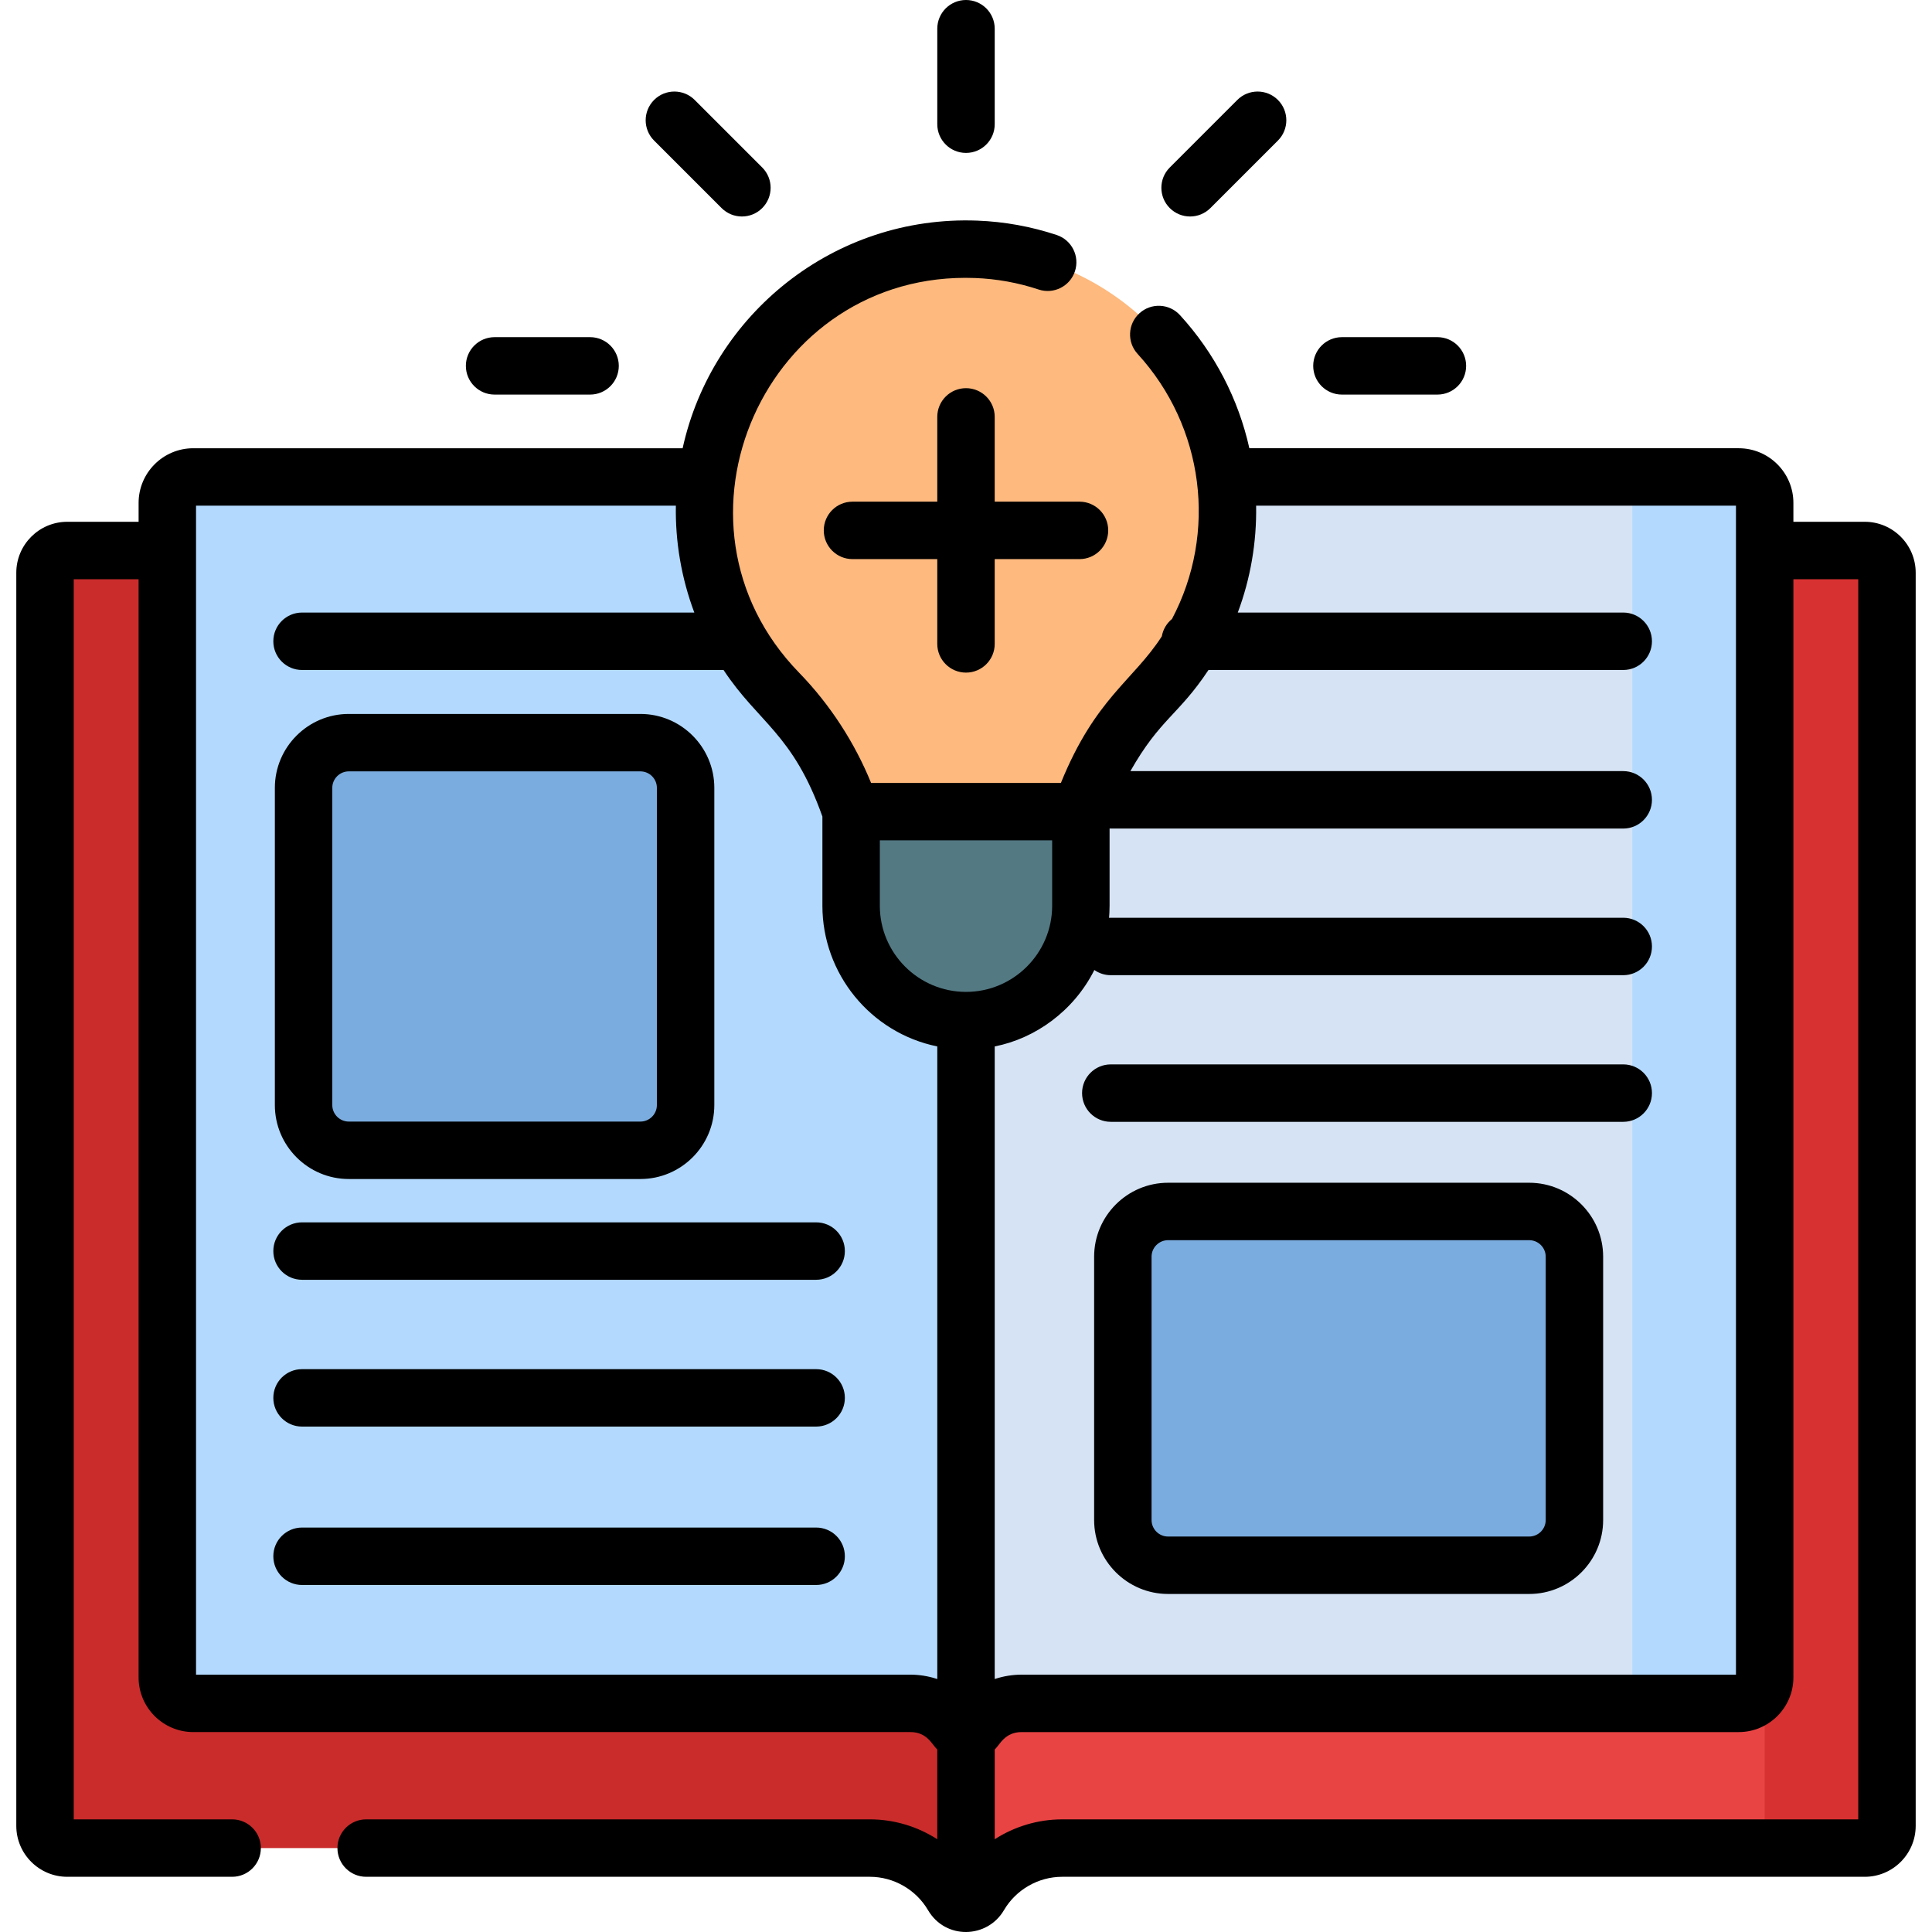<svg id="Capa_1" enable-background="new 0 0 504.59 504.59" height="512" viewBox="0 0 504.59 504.59" width="512" xmlns="http://www.w3.org/2000/svg"><g><g><path d="m252.295 497.116v-29.471-16.162-307.704h208.595 26.135c3.208 0 5.808 2.6 5.808 5.808v149.938 38.312 139.028c0 3.207-2.6 5.808-5.808 5.808h-209.616c-9.239 0-17.309 4.991-21.67 12.422-.724 1.233-2.015 2.021-3.444 2.021z" fill="#e94444"/><g><path d="m487.025 143.779h-26.135-5.808c3.208 0 5.808 2.6 5.808 5.808v149.938 38.312 139.028c0 3.207-2.6 5.808-5.808 5.808h31.943c3.208 0 5.808-2.6 5.808-5.808v-139.028-38.312-149.939c-.001-3.207-2.601-5.807-5.808-5.807z" fill="#d83131"/></g><path d="m252.295 497.116v-29.471-16.162-307.704h-208.595-26.135c-3.208 0-5.808 2.6-5.808 5.808v149.938 38.312 139.028c0 3.207 2.6 5.808 5.808 5.808h209.616c9.239 0 17.309 4.991 21.67 12.422.724 1.233 2.015 2.021 3.444 2.021z" fill="#ca2c2c"/><path d="m452.164 124.572h-185.35c-8.019 0-14.519 6.501-14.519 14.519v312.392h2.354c2.59-3.975 7.067-6.608 12.165-6.608h185.35z" fill="#d5e3f4"/><path d="m249.941 451.483h2.354v-312.392c0-8.019-6.501-14.519-14.519-14.519h-187.3c-3.742 0-6.776 3.034-6.776 6.776v306.752c0 3.742 3.034 6.776 6.776 6.776h187.3c5.098 0 9.574 2.633 12.165 6.607z" fill="#b3dafe"/><g><path d="m454.114 124.572h-34.568c3.742 0 6.776 3.034 6.776 6.776v306.752c0 3.742-3.034 6.776-6.776 6.776h34.568c3.742 0 6.776-3.034 6.776-6.776v-306.753c0-3.742-3.034-6.775-6.776-6.775z" fill="#b3dafe"/></g><path d="m222.291 211.981h60.006c3.91-11.639 10.39-22.246 18.952-31.048 12.597-12.949 20.102-30.874 19.267-50.555-1.496-35.262-30.271-63.911-65.539-65.261-38.934-1.491-70.966 29.631-70.966 68.233 0 18.512 7.373 35.294 19.337 47.59 8.56 8.797 15.034 19.403 18.943 31.039z" fill="#fdb97e"/><path d="m222.291 211.981h60.006v24.573c0 16.57-13.433 30.003-30.003 30.003-16.57 0-30.003-13.433-30.003-30.003z" fill="#537983"/><g fill="#7bacdf"><path d="m399.385 408.805h-94.311c-6.525 0-11.815-5.29-11.815-11.815v-68.769c0-6.525 5.29-11.815 11.815-11.815h94.311c6.525 0 11.815 5.29 11.815 11.815v68.769c0 6.525-5.29 11.815-11.815 11.815z"/><path d="m91.1 193.962h76.148c6.525 0 11.815 5.29 11.815 11.815v82.836c0 6.525-5.29 11.815-11.815 11.815h-76.148c-6.525 0-11.815-5.29-11.815-11.815v-82.836c0-6.525 5.29-11.815 11.815-11.815z"/></g></g><g><path d="m252.295 39.939c4.143 0 7.5-3.357 7.5-7.5v-24.939c0-4.143-3.357-7.5-7.5-7.5s-7.5 3.357-7.5 7.5v24.939c0 4.143 3.357 7.5 7.5 7.5z"/><path d="m188.465 54.347c2.931 2.929 7.678 2.928 10.607 0 2.929-2.93 2.929-7.678 0-10.607l-17.635-17.635c-2.93-2.928-7.678-2.928-10.607 0-2.929 2.93-2.929 7.678 0 10.607z"/><path d="m316.125 54.347 17.635-17.635c2.929-2.93 2.929-7.678 0-10.607-2.93-2.928-7.678-2.928-10.607 0l-17.635 17.635c-2.929 2.93-2.929 7.678 0 10.607 2.93 2.928 7.677 2.928 10.607 0z"/><path d="m350.477 103.057h24.939c4.143 0 7.5-3.357 7.5-7.5s-3.357-7.5-7.5-7.5h-24.939c-4.143 0-7.5 3.357-7.5 7.5s3.357 7.5 7.5 7.5z"/><path d="m129.174 103.057h24.939c4.143 0 7.5-3.357 7.5-7.5s-3.357-7.5-7.5-7.5h-24.939c-4.143 0-7.5 3.357-7.5 7.5s3.357 7.5 7.5 7.5z"/><path d="m259.794 108.88c0-4.143-3.357-7.5-7.5-7.5s-7.5 3.357-7.5 7.5v22.144h-22.144c-4.143 0-7.5 3.357-7.5 7.5s3.357 7.5 7.5 7.5h22.144v22.144c0 4.143 3.357 7.5 7.5 7.5s7.5-3.357 7.5-7.5v-22.144h22.144c4.143 0 7.5-3.357 7.5-7.5s-3.357-7.5-7.5-7.5h-22.144z"/><path d="m213.157 319.247h-134.271c-4.143 0-7.5 3.357-7.5 7.5s3.357 7.5 7.5 7.5h134.271c4.143 0 7.5-3.357 7.5-7.5s-3.357-7.5-7.5-7.5z"/><path d="m213.157 357.588h-134.271c-4.143 0-7.5 3.357-7.5 7.5s3.357 7.5 7.5 7.5h134.271c4.143 0 7.5-3.357 7.5-7.5s-3.357-7.5-7.5-7.5z"/><path d="m213.157 398.958h-134.271c-4.143 0-7.5 3.357-7.5 7.5s3.357 7.5 7.5 7.5h134.271c4.143 0 7.5-3.357 7.5-7.5s-3.357-7.5-7.5-7.5z"/><path d="m423.95 277.992h-133.839c-4.143 0-7.5 3.357-7.5 7.5s3.357 7.5 7.5 7.5h133.839c4.143 0 7.5-3.357 7.5-7.5s-3.357-7.5-7.5-7.5z"/><path d="m399.385 308.905h-94.311c-10.65 0-19.315 8.665-19.315 19.315v68.77c0 10.65 8.665 19.314 19.315 19.314h94.311c10.65 0 19.315-8.664 19.315-19.314v-68.77c0-10.65-8.665-19.315-19.315-19.315zm4.315 88.085c0 2.379-1.936 4.314-4.315 4.314h-94.311c-2.38 0-4.315-1.936-4.315-4.314v-68.77c0-2.38 1.936-4.315 4.315-4.315h94.311c2.38 0 4.315 1.936 4.315 4.315z"/><path d="m487.024 136.278h-18.634v-4.931c0-7.872-6.404-14.276-14.275-14.276h-127.814c-2.855-12.854-9.078-24.887-18.123-34.771-2.796-3.054-7.539-3.265-10.597-.47-3.056 2.796-3.266 7.54-.47 10.597 17.425 19.042 20.87 46.77 8.981 69.238-1.373 1.117-2.337 2.71-2.653 4.527-7.505 11.621-17.365 16.137-26.357 38.288h-49.578c-4.19-10.304-10.585-20.345-18.782-28.771-38.172-39.248-8.751-105.167 45.968-103.099 5.644.216 11.22 1.226 16.574 3.004 3.931 1.302 8.177-.824 9.481-4.755 1.305-3.932-.824-8.176-4.755-9.481-6.697-2.224-13.671-3.487-20.729-3.756-37.487-1.444-69.299 24.534-76.975 59.449h-127.81c-7.871 0-14.275 6.404-14.275 14.275v4.931h-18.636c-7.338 0-13.308 5.97-13.308 13.308v327.278c0 7.338 5.97 13.308 13.308 13.308h43.066c4.143 0 7.5-3.357 7.5-7.5s-3.357-7.5-7.5-7.5h-41.373v-323.893h16.942v286.821c0 7.871 6.404 14.275 14.275 14.275h187.3c4.379 0 5.615 3.241 7.02 4.565v23.423c-5.185-3.328-11.288-5.191-17.614-5.191h-131.549c-4.143 0-7.5 3.357-7.5 7.5s3.357 7.5 7.5 7.5h131.549c6.221 0 12.047 3.341 15.202 8.718 4.544 7.745 15.455 7.454 19.824.001 3.155-5.377 8.98-8.718 15.202-8.718h209.616c7.337 0 13.307-5.97 13.307-13.309v-327.276c0-7.339-5.97-13.309-13.308-13.309zm-33.634-4.207v305.305h-186.575c-2.211 0-4.677.359-7.02 1.144v-165.217c10.516-2.062 20.602-9.179 26.023-19.963 1.217.852 2.695 1.355 4.293 1.355h133.839c4.143 0 7.5-3.357 7.5-7.5s-3.357-7.5-7.5-7.5h-133.839c-.152 0-.301.014-.451.023.021-.251.035-.505.051-.758.012-.197.03-.392.039-.589.029-.603.046-1.208.046-1.817v-20.172c.105.004.208.016.314.016h133.84c4.143 0 7.5-3.357 7.5-7.5s-3.357-7.5-7.5-7.5h-128.718c7.782-13.714 12.594-14.633 20.393-26.413h108.325c4.143 0 7.5-3.357 7.5-7.5s-3.357-7.5-7.5-7.5h-100.672c3.322-8.853 4.95-18.335 4.791-27.913h125.321zm-178.593 104.483c0 12.373-10.067 22.503-22.503 22.503-12.408 0-22.503-10.095-22.503-22.503v-17.074h45.006zm-223.597 200.821c0-13.938 0-289.219 0-305.303h125.322c-.171 9.355 1.424 18.874 4.817 27.912h-102.453c-4.143 0-7.5 3.357-7.5 7.5s3.357 7.5 7.5 7.5h110.085c9.114 13.801 18.137 16.624 25.82 38.276v23.294c0 17.707 12.512 33.172 30.004 36.75v165.215c-.049-.016-.1-.027-.148-.043-2.263-.743-4.649-1.1-6.871-1.1h-186.576zm434.132 37.798h-207.923c-6.326 0-12.43 1.863-17.614 5.191v-23.425c1.332-1.255 2.623-4.563 7.02-4.563h187.3c7.871 0 14.275-6.404 14.275-14.275v-286.823h16.942z"/><g><path d="m167.248 307.929h-76.148c-10.65 0-19.314-8.665-19.314-19.315v-82.836c0-10.65 8.664-19.315 19.314-19.315h76.148c10.65 0 19.315 8.665 19.315 19.315v82.836c.001 10.65-8.665 19.315-19.315 19.315zm-76.148-106.467c-2.379 0-4.314 1.936-4.314 4.315v82.836c0 2.38 1.936 4.315 4.314 4.315h76.148c2.38 0 4.315-1.936 4.315-4.315v-82.836c0-2.38-1.936-4.315-4.315-4.315z"/></g></g></g></svg>